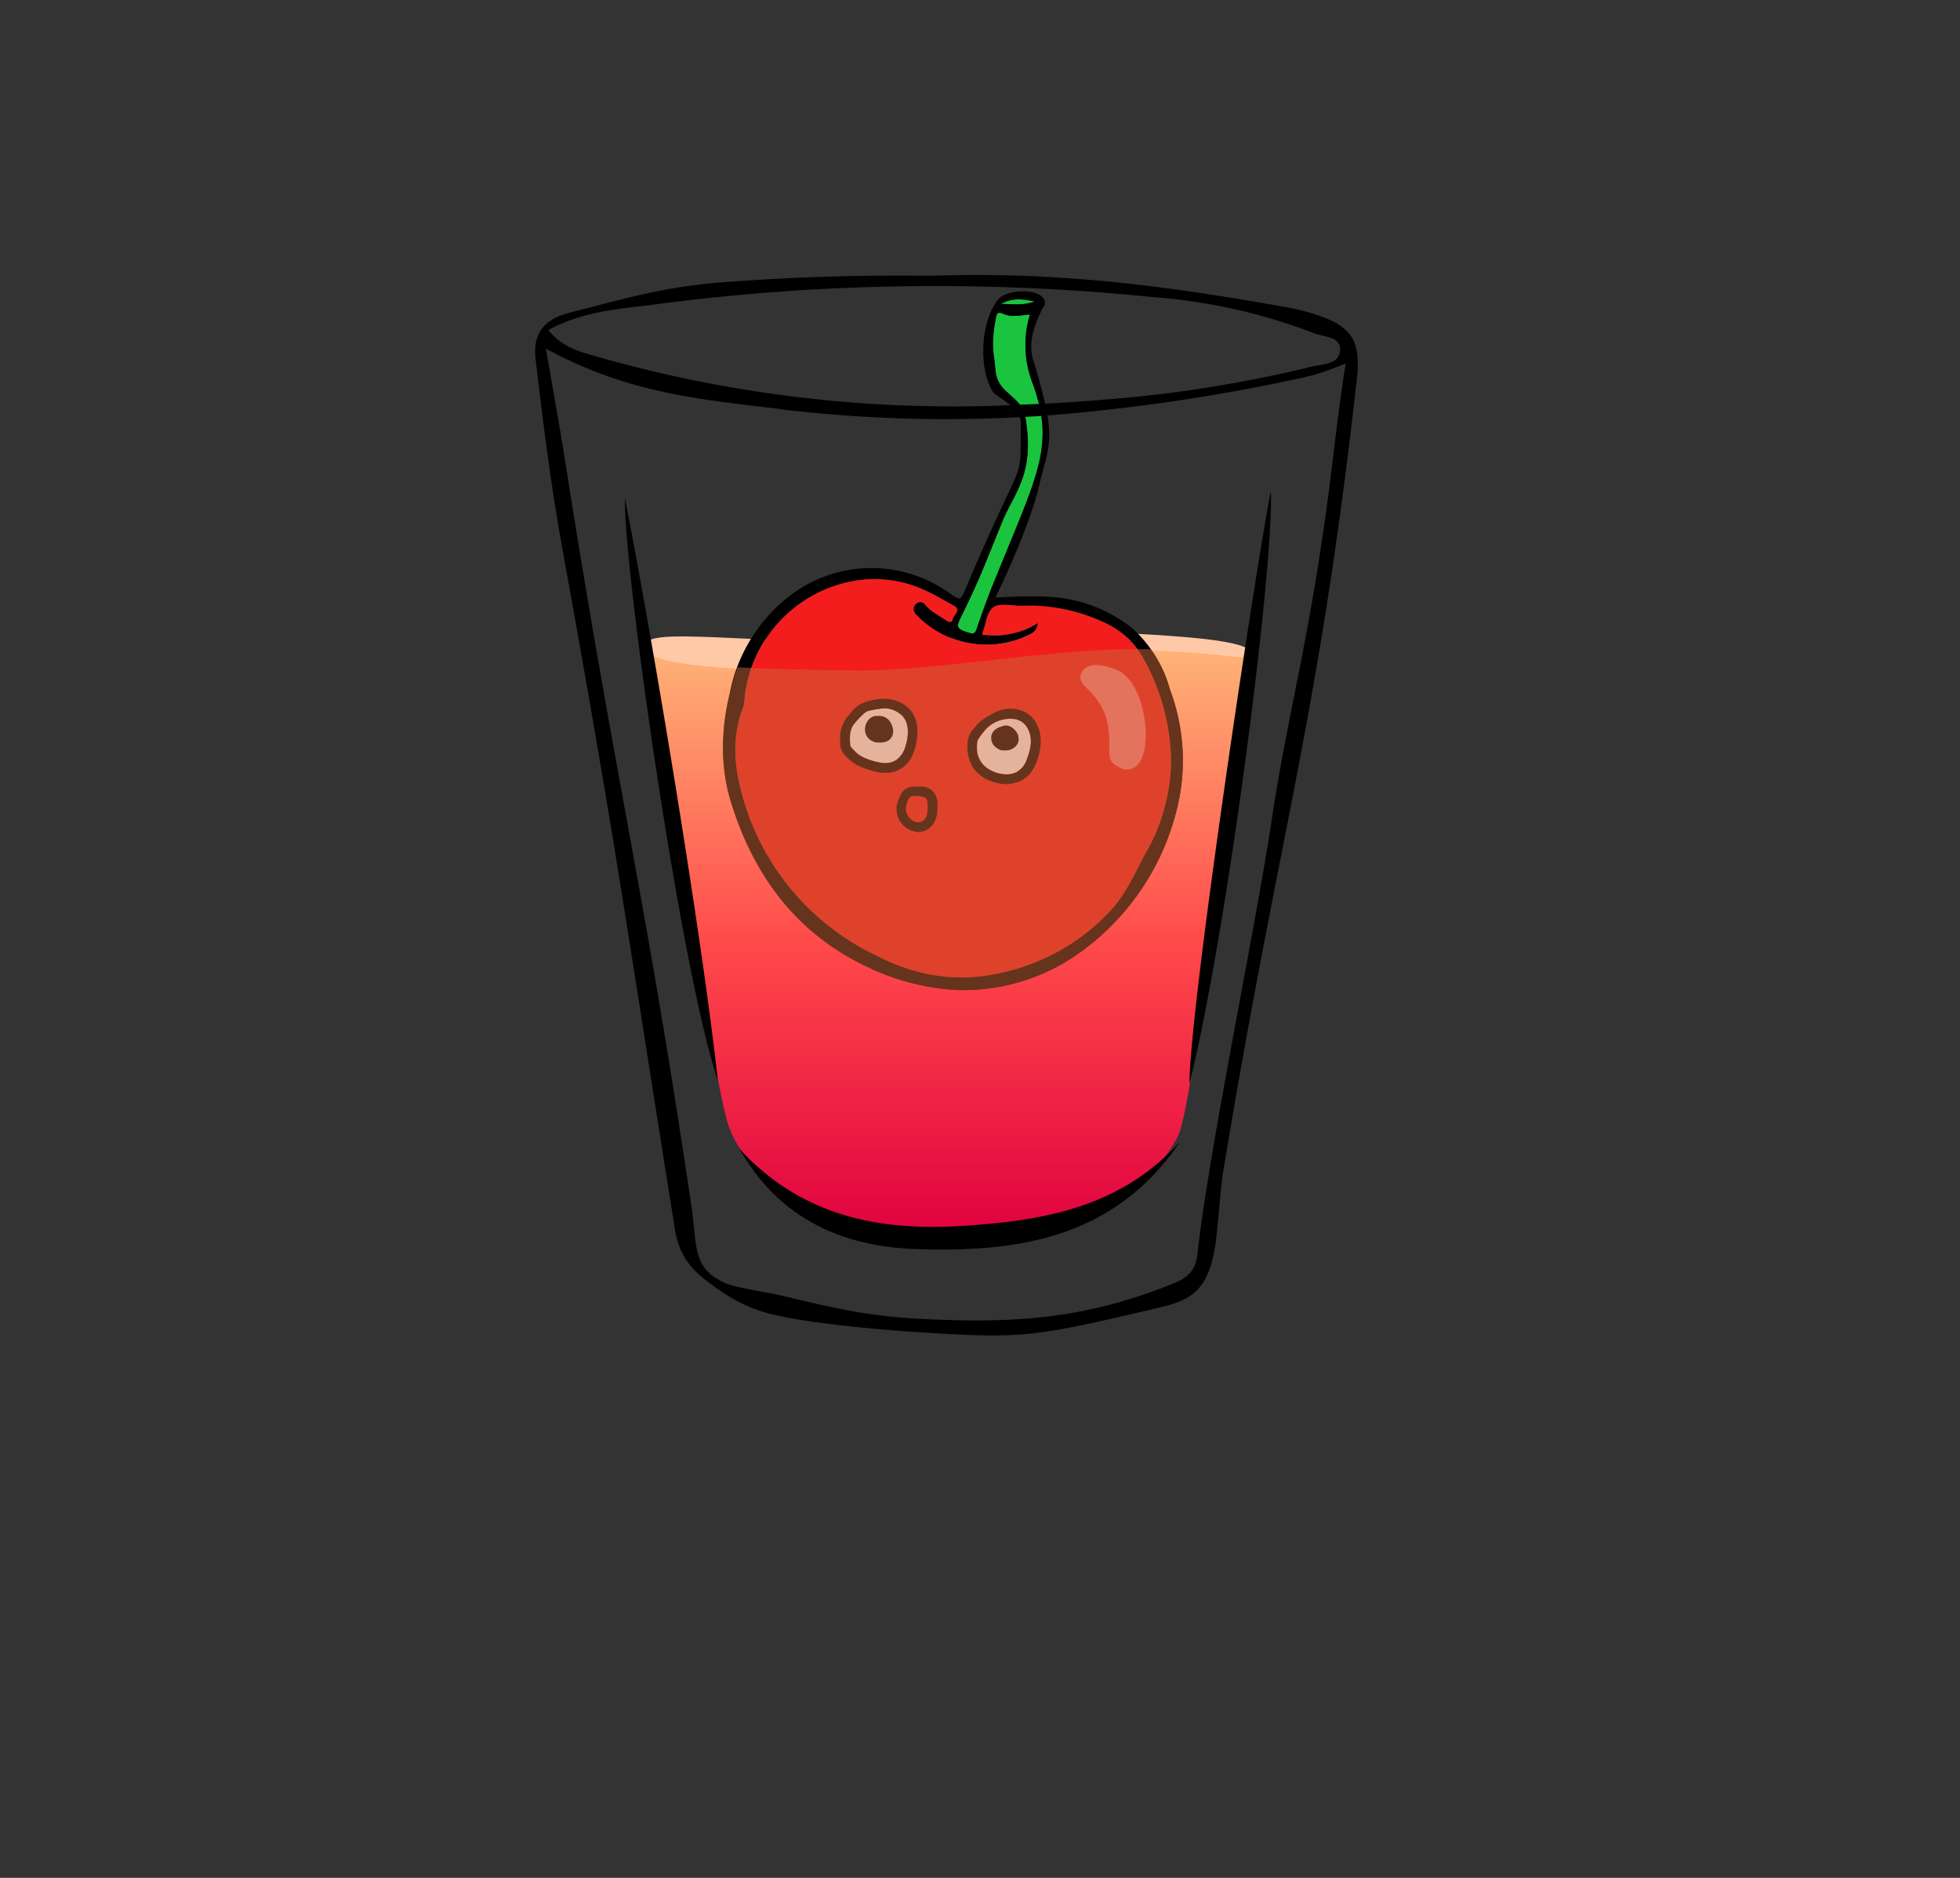 <svg xmlns="http://www.w3.org/2000/svg" viewBox="0 0 801.4 768"><rect x="0" y="0" width="801.4" height="768" fill="#333333" stroke="none"/><linearGradient id="a" gradientUnits="userSpaceOnUse" x1="387.7" y1="507.5" x2="387.7" y2="263.1"><stop offset="0" style="stop-color:#e0003f"/><stop offset=".5" style="stop-color:#ff4a4a"/><stop offset="1" style="stop-color:#ffb578"/></linearGradient><path d="M395.6 507.4c-46.3 1.5-87.4-18.5-97.7-46.9-6-16.7-34.3-196-34.3-196l65.2 1 137-2.4 46 4.9s-23.6 179.8-29.5 195c-6 15.4-33.7 42.7-86.7 44.4z" fill="url(#a)"/><path d="M263.6 264.6c-.7-8 31.6-2.5 84.8-2.1 15.8 0 85.9-4.8 99.5-4.1 45.7 2 64.4 4.2 64 9.6-.3 3-19.2-3-57-1.7-32.6 1-74.5 8.7-105 8.5-66-.5-85.8-4.2-86.3-10.2z" fill="#ffc9a8"/><path d="M424.3 254.9c-7 4.5-14.6 5.5-22.6 4.8l-.1-.6c1.5-3.7 1.7-8.9 4.7-10.9 2.7-1.7 7.4-.5 11.2-.5a73 73 0 0 1 36.4 8 34.7 34.7 0 0 1 13.3 13.1 88.1 88.1 0 0 1 11.6 42.7 77.4 77.4 0 0 1-11 38.5c-4 7.7-7.6 15.7-13.5 22.2a85.7 85.7 0 0 1-46.6 26c-17.3 3.7-34 .6-49.4-7.4a102.3 102.3 0 0 1-52.7-58.8c-4.7-13.8-7.4-28-1.8-42.5.6-1.6.6-3.5.8-5.3a54.5 54.5 0 0 1 44.7-46.7 49 49 0 0 1 31 4.9c3.3 1.5 6.3 3.5 9.5 5.1 3.7 2 .2 3.9-.2 5.6-.5 2.4-2.2 1-3.3.3-2.8-1.8-5.8-3.3-8-6-1-1.3-2.5-1.5-3.8-.3-1.2 1.2-1.1 2.5-.2 3.9l.5.5a39.6 39.6 0 0 0 46.2 8c1.9-1 3-2.4 3.3-4.6z" fill="#f31d1d"/><path d="M456.7 274c9.8 4.2 13.8 24 10.8 34.3-2 6.8-7.2 8.4-12.5 3.7-3.1-2.8.4-9.8-3.3-20.2a29.5 29.5 0 0 0-7-10c-1.9-1.8-4-4-2.4-6.8s4.5-3.2 7.5-2.9c2.4.3 4.7 1 7 2z" fill="#fc7e83"/><path d="M421.6 302.9c0 2.3-.6 5-1.8 8a9 9 0 0 1-4.3 5c-4.4 2-10.3 0-13.3-3a10 10 0 0 1-2.7-6.8v-.1c0-1.3 0-2.7.5-3.7.8-1.3 2.5-3.5 3.5-4.5A13.7 13.7 0 0 1 414 294c4.9.2 7.4 4.6 7.5 8.9zm-55.1 7.9c1.6-1.2 3-3.1 3.7-5.5 1.5-4.5 1.7-10.3-2-13.2-2-1.6-4.3-2.4-6.5-2.4a38 38 0 0 0-6.5 1c-1.2.3-2.2 1.3-3.2 2.3a27.7 27.7 0 0 0-3 3.3c-1.6 2.3-1.6 5.2-1.4 8 0 1 .6 1.6 1.3 2.3l.2.2c1 1 1.9 1.8 2.9 2.4 2 1.1 4.4 2 7.4 2.6 2.8.6 5.2.3 7-1z" fill="#fff"/><path d="M405.7 239.8c-2.3 5.8-4.4 11.6-6.4 17.5-.7 2-1.5 2-3.1 1.5-5.2-1.6-5.4-2.2-3-7 7.7-15.6 10-22.3 16.6-38.4 4.8-11.9 13.4-19.3 9.5-42.4-1-5.3-3.5-7-7.7-10.8-5.2-4.7-4.3-8.4-5.1-13.7-.9-5.5-.4-11 .7-16.4.3-1.6.6-2.9 3.1-1.7 3.2 1.4 6.8.6 10.8.2a43.5 43.5 0 0 0 1 27.9c9.6 26.4 2 37.6-16.4 83.3zM423 123.3c-4.9 1.8-9 1-13.8 1 4.7-2.5 8.7-2.1 13.8-1z" fill="#1bc43f"/><path d="M411.5 320.7c.9 0 1.7-.1 2.5-.3a12 12 0 0 0 7.7-4.7 23 23 0 0 0 3.6-9.6c1-5.8-1-12.8-7.1-15.3a13.3 13.3 0 0 0-10.5.2h-.2c-2.4 1.3-4.7 2.4-6.8 4.2-.6.4-3 3.3-3.4 3.8a9.8 9.8 0 0 0-1.7 4.8c-.3 3.2.3 6.5 1.7 9.2 2.7 5 8.9 7.7 14.2 7.7zM400 302.3c.8-1.3 2.5-3.5 3.5-4.5A13.7 13.7 0 0 1 414 294c4.9.2 7.4 4.6 7.5 8.9 0 2.3-.6 5-1.8 8a9 9 0 0 1-4.3 5c-4.4 2-10.3 0-13.3-3a10 10 0 0 1-2.7-6.8v-.1c0-1.3 0-2.7.5-3.7zm5.3 0c-.2-2.5 1.2-3.7 2.5-4.5a9 9 0 0 1 1.4-.6h.2a4 4 0 0 1 2-.5c1.6.1 2.7 1 3.5 1.8.8.9 1.4 1.8 1.5 2.8.3 1.4 0 2.7-1 3.8a5.6 5.6 0 0 1-4.3 1.8h-1.4c-2.4-.6-4.3-2.5-4.4-4.7zm-40.8-6.1c.3.7.7 1.7.7 2.9 0 1.5-.7 2.9-1.9 3.7-1 .7-2.1.8-3.2.9h-.6c-1 0-1.7-.1-2.4-.4a5.3 5.3 0 0 1-3.4-5.5c.2-2.4 1.9-4.8 4.5-5h1.5a5.4 5.4 0 0 1 4.8 3.4zm-1-10.3c-3.6-.5-9.1.6-11.9 2.2-2 1.2-3.5 3.1-4.9 4.8a13.6 13.6 0 0 0-3.2 9.4v.5c0 1.3 0 2.8.6 4a9.5 9.5 0 0 0 3 3.6l.1.2c2.6 2.4 5.8 3.6 9 4.5 2.1.7 4 1 5.8 1a11.8 11.8 0 0 0 10.9-6.8c1.3-2.6 2-5.7 2.2-9.4.1-3.7-.7-6.8-2.5-9-2-2.7-5.3-4.4-9.1-5zm6.7 19.4a10 10 0 0 1-3.7 5.5c-1.9 1.3-4.3 1.6-7.1 1-3-.6-5.5-1.5-7.4-2.6-1-.6-2-1.4-2.9-2.4l-.2-.2c-.7-.7-1.3-1.3-1.3-2.2-.2-2.9-.2-5.8 1.4-8 .9-1.2 1.9-2.3 3-3.4 1-1 2-2 3.2-2.3 1.7-.4 5-1 6.5-1 2.2 0 4.6.8 6.5 2.4 3.7 2.9 3.5 8.7 2 13.2zm2.8 16.5c-1.4 0-2.8.7-3.8 1.8-.8 1-1.3 2-1.6 3-.4.8-.8 2-1 3.3a9.5 9.5 0 0 0 9 10.4c1 0 2-.3 3-.7a8 8 0 0 0 4-4.7c.7-1.9.8-3.8.7-5.4a9 9 0 0 0-1-4.8 6.5 6.5 0 0 0-5.1-3h-3l-1.2.1zm3.7 4c1 0 1.8.6 2.2 1 .3.7.4 1.6.4 2.7 0 1.3 0 2.8-.4 4a4 4 0 0 1-2 2.5c-.8.4-2 .3-3 0-2.2-1-3.7-3.4-3.5-5.6.1-.9.4-2.1.7-2.8.2-.7.5-1 .9-1.4v-.1c.3-.3 1.2-.6 1.5-.6l2.3.1.9.1zm-74.4 144c25 27.2 56.3 33.7 90.5 31.6 33.3-2 65.3-7.4 89.8-34.6-27 40-67.1 45.6-109 44-29.5-1.2-55.1-12.5-71.3-41zm184-26.5c.4-34.1 27.5-213.4 33.3-242.4C521 232 501.5 383 486.3 443.3zm-192.8-1.5c-15-44.2-38.4-208-38-238 12 60.8 32 182.7 38 238zm-64-219.8c22.7 125 26.5 156 46.1 278.4 1.7 14 7.6 19.8 18.7 27.3a62.5 62.5 0 0 0 24.9 10.6c13 2.8 35.3 5 48.6 6 48.5 3.2 51.2 3.4 101.4-8.4 16.6-3.9 25.8-5.3 28.4-32.3.6-5.5 1.5-16.7 2.2-22.3 22.8-139.5 39.4-186.5 55-326.5 1.7-15.2-2-21.3-16.4-26a89 89 0 0 0-14.4-3.5c-51.1-9.1-93.9-14.2-143.8-12.5a933 933 0 0 0-81.3 2.4c-25.4 1.6-41.5 6.4-66.1 12.7-10 2.6-15.1 8.2-13.8 19 3 25.6 6 49.7 10.5 75zm36.8-97.3a877.5 877.5 0 0 1 205-3.2 232 232 0 0 1 66.6 15c3.8 1.4 10.6 1.2 10 7-.4 5.4-6.8 5.4-11 6.3a526.1 526.1 0 0 1-74.6 12.7c-12 1.1-23.5 2-35 2.6a206 206 0 0 0-4.8-17.6c-2.8-9 2.2-17.8 3.4-20.7.2-.5.5-.8.8-1.2 1-1.6.6-3-.6-4.2-3.5-3.5-14.8-2.8-18 1.1-7.1 8.8-8.1 27.8-2.3 37.5.8 1.4 4.4 3.2 7.3 5.7a530.8 530.8 0 0 1-172-20.7c-6-1.7-12-4-16.9-10 13.6-7.5 28.1-8.6 42.1-10.3zm139.4 115c-2.3 5.9-4.4 11.7-6.4 17.6-.7 2-1.5 2-3.1 1.5-5.2-1.6-5.4-2.2-3-7 7.7-15.6 10-22.3 16.6-38.4 4.8-11.9 13.4-19.3 9.5-42.4l-.1-.5 6.6-.4c2.7 18.2-5.2 32.6-20.1 69.7zM374.3 251l.5.5a39.6 39.6 0 0 0 46.2 8c1.9-1 3-2.4 3.3-4.6-7 4.5-14.6 5.5-22.6 4.8l-.1-.6c1.5-3.7 1.7-8.9 4.7-10.9 2.7-1.7 7.4-.5 11.2-.5a73 73 0 0 1 36.4 8 34.7 34.7 0 0 1 13.3 13.1 88.1 88.1 0 0 1 11.6 42.7 77.4 77.4 0 0 1-11 38.5c-4 7.7-7.6 15.7-13.5 22.2a85.7 85.7 0 0 1-46.6 26c-17.3 3.7-34 .6-49.4-7.4a102.3 102.3 0 0 1-52.7-58.8c-4.7-13.8-7.4-28-1.8-42.5.6-1.6.6-3.5.8-5.3a54.5 54.5 0 0 1 44.7-46.7 49 49 0 0 1 31 4.9c3.3 1.5 6.3 3.5 9.5 5.1 3.7 2 .2 3.9-.2 5.6-.5 2.4-2.2 1-3.3.3-2.8-1.8-5.8-3.3-8-6-1-1.3-2.5-1.5-3.8-.3-1.2 1.2-1.1 2.5-.2 3.9zm42.7-85.5c-1.3-1.7-3.1-3.2-5.4-5.3-5.2-4.7-4.3-8.4-5.1-13.7-.9-5.5-.4-11 .7-16.4.3-1.6.6-2.9 3.1-1.7 3.2 1.4 6.8.6 10.8.2a43.5 43.5 0 0 0 1 27.9c1.2 3 2 6 2.7 8.7l-7.8.3zm-7.8-41.2c4.7-2.5 8.7-2.1 13.8-1-4.9 1.8-9 1-13.8 1zm-90 43.1c34 4 66 4.9 97.7 3.2.3.8.5 1.6.5 2.5-.4 27 2.4 8.7-22.3 67-2.4 5.7-2.2 5.7-7.3 2.2a54.7 54.7 0 0 0-63 0 66 66 0 0 0-26.4 41.2c-3.6 14.9-4 30 .5 44.6 9.3 30 26.7 53.7 55.9 67.4a96.4 96.4 0 0 0 36.6 9.4 82 82 0 0 0 53.3-17.7 101.9 101.9 0 0 0 36.7-57.1 82.2 82.2 0 0 0-3.1-48.3 52.3 52.3 0 0 0-15.5-25 59.7 59.7 0 0 0-34-12.7c-7.2-.6-21.8.3-21.8.3s13.7-27.7 18-46.3c2.5-11 5.3-15.4 3.3-28.2A765 765 0 0 0 530 155c3.4-.7 6.8-1.5 10.2-2.6 3-.9 5.9-2.1 10-3.7-3.2 19.9-5.6 43.7-8.3 62.8-8 56.6-15.4 80.6-22 124.3-6.6 44-25.3 132.8-30.3 177-.7 6.7-3.8 9.6-9.5 12-35.4 14.3-63.7 16.5-101.3 14.7-23.4-1-37.3-4.4-59.9-9.8-4.4-1-17.8-3-22-4.8-13-5.8-11.9-12.8-13.9-29.6-19.4-131.4-31.3-175.3-51.8-306-2.5-15.7-5.3-31.2-8-46.7 33 17.8 60.3 20.5 96 24.7z"/><path d="M478.3 281.8a65.7 65.7 0 0 0-7.6-16.3c-4.9 0-10.1 0-15.9.2-32.5 1-74.3 8.7-104.8 8.5-20.2-.2-36-.6-48.4-1.3a89 89 0 0 0-3.2 10.6c-3.6 14.9-4 30 .5 44.6 9.3 30 26.7 53.7 55.9 67.4a96.4 96.4 0 0 0 36.6 9.4 82 82 0 0 0 53.3-17.7 101.9 101.9 0 0 0 36.7-57.1 82.2 82.2 0 0 0-3.1-48.3z" opacity=".5" fill="#cc693b"/></svg>
